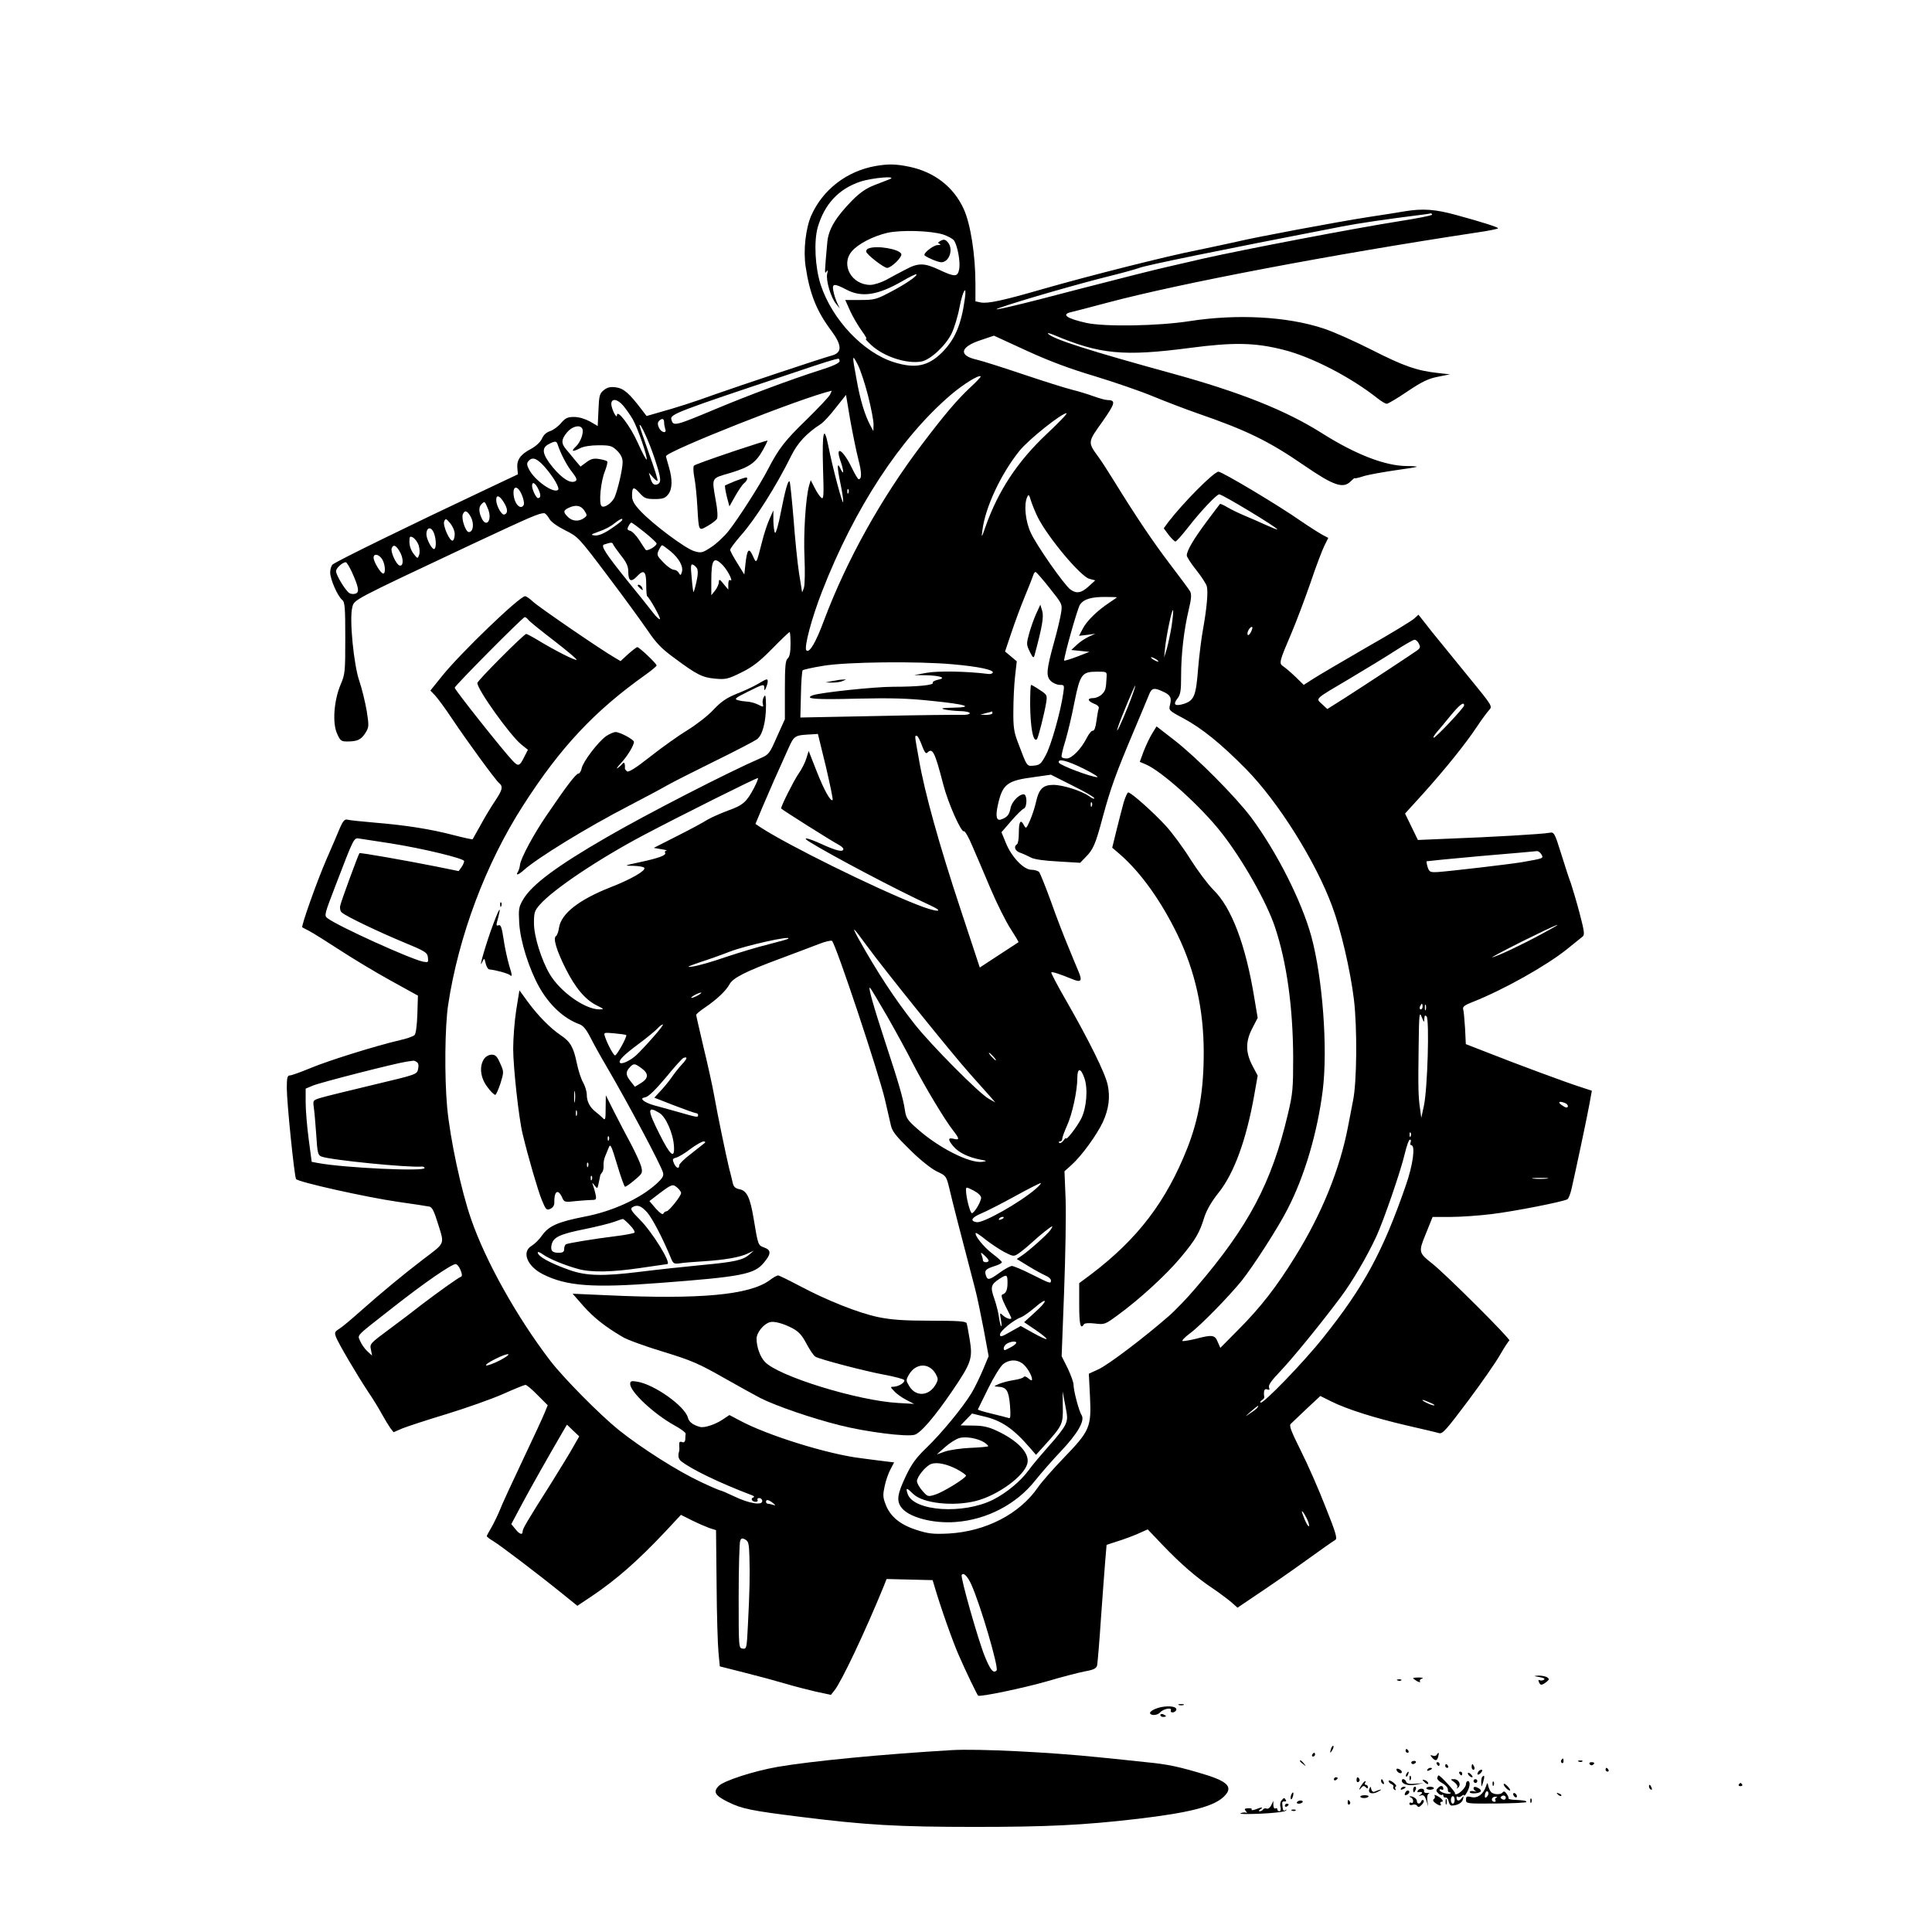 <?xml version="1.0" standalone="no"?>
<!DOCTYPE svg PUBLIC "-//W3C//DTD SVG 20010904//EN"
 "http://www.w3.org/TR/2001/REC-SVG-20010904/DTD/svg10.dtd">
<svg version="1.0" xmlns="http://www.w3.org/2000/svg"
 width="1024pt" height="1024pt" viewBox="0 0 1024 1024"
 preserveAspectRatio="xMidYMid meet">

<g transform="translate(0,1024) scale(0.1,-0.1)"
fill="#000000" stroke="none">
<path d="M4640 9360 c-152 -27 -279 -125 -340 -262 -30 -69 -43 -185 -30 -271
22 -146 58 -236 137 -341 56 -76 57 -115 3 -130 -59 -16 -498 -163 -620 -206
-116 -42 -197 -68 -304 -98 l-59 -17 -26 34 c-66 87 -95 112 -136 118 -31 4
-46 0 -65 -15 -22 -18 -25 -29 -28 -105 l-4 -85 -41 24 c-26 14 -58 24 -84 24
-34 0 -46 -5 -69 -32 -15 -18 -41 -37 -58 -43 -20 -6 -36 -21 -44 -41 -9 -18
-31 -39 -59 -54 -55 -29 -75 -58 -71 -101 l3 -33 -165 -78 c-403 -190 -796
-382 -817 -400 -7 -6 -13 -25 -13 -42 0 -36 39 -125 63 -145 15 -12 17 -39 17
-203 0 -178 -1 -192 -25 -247 -35 -84 -44 -202 -19 -258 17 -39 22 -43 54 -43
54 0 73 9 96 44 20 32 20 37 8 116 -8 46 -25 118 -39 159 -30 85 -54 330 -38
391 11 43 -12 31 638 337 308 144 351 163 379 163 6 0 18 -13 27 -29 10 -18
42 -40 85 -62 68 -34 71 -37 227 -244 87 -115 182 -246 212 -290 42 -62 72
-94 137 -141 122 -91 151 -105 218 -111 55 -5 67 -3 138 32 61 30 96 57 164
126 48 49 90 89 93 89 3 0 5 -29 5 -64 0 -44 -5 -67 -15 -76 -12 -10 -15 -42
-15 -167 l0 -155 -42 -93 c-39 -90 -44 -95 -88 -114 -169 -73 -603 -296 -815
-419 -265 -153 -396 -251 -442 -329 -24 -41 -25 -51 -21 -126 6 -97 51 -239
105 -337 55 -98 132 -169 215 -199 19 -7 36 -28 57 -69 16 -32 53 -99 82 -148
115 -196 294 -532 303 -569 5 -18 -3 -30 -33 -58 -89 -81 -236 -148 -385 -176
-138 -27 -188 -49 -223 -99 -15 -22 -40 -46 -55 -55 -55 -32 -24 -109 60 -151
125 -63 265 -73 617 -46 437 33 504 46 554 108 39 46 39 67 1 80 -32 12 -32
11 -55 150 -19 115 -36 151 -76 159 -21 4 -31 13 -35 32 -3 14 -12 51 -20 81
-17 72 -59 272 -79 385 -9 50 -34 164 -56 254 -21 90 -39 167 -39 172 0 4 21
22 48 40 62 42 110 88 128 121 18 35 86 69 269 137 77 29 169 63 204 77 35 14
67 21 71 17 23 -25 248 -702 281 -843 12 -52 26 -113 31 -135 7 -32 29 -59
102 -130 54 -54 113 -100 142 -114 49 -23 50 -24 67 -95 14 -61 55 -221 135
-526 11 -41 31 -139 46 -217 l26 -141 -30 -72 c-17 -40 -44 -96 -61 -124 -47
-77 -159 -213 -238 -289 -56 -54 -80 -87 -111 -153 -43 -91 -49 -127 -24 -162
37 -53 166 -88 288 -79 166 12 323 94 422 219 32 40 93 110 136 155 90 95 129
163 111 192 -15 23 -43 131 -43 162 0 12 -14 51 -31 87 l-32 64 13 342 c7 189
11 409 8 490 l-6 148 39 35 c53 48 133 159 164 225 32 70 40 132 26 198 -13
62 -99 235 -218 443 -47 81 -83 150 -81 153 5 5 44 -8 115 -37 42 -17 50 -8
31 38 -9 21 -34 81 -55 133 -22 52 -64 160 -92 240 -29 80 -58 151 -63 158 -6
6 -24 12 -41 12 -41 0 -106 68 -136 143 l-23 56 52 60 c28 33 58 62 66 65 19
7 19 76 0 76 -26 0 -64 -40 -70 -74 -7 -35 -18 -48 -49 -59 -26 -10 -32 16
-17 81 24 106 49 125 189 143 l91 13 115 -58 c63 -31 115 -61 115 -67 0 -5
-12 -1 -27 11 -40 28 -139 60 -190 60 -55 0 -77 -22 -92 -91 -6 -28 -21 -73
-32 -98 -20 -45 -21 -45 -33 -23 -17 32 -26 17 -26 -44 0 -29 -4 -56 -10 -59
-19 -12 -10 -36 18 -45 15 -5 40 -17 56 -25 18 -10 70 -17 145 -21 l116 -7 28
29 c41 41 53 67 92 214 42 155 71 234 163 452 38 90 75 178 82 196 14 36 27
39 75 16 39 -18 46 -32 36 -71 -7 -27 -5 -30 71 -70 98 -53 198 -133 333 -270
170 -173 368 -488 456 -727 46 -123 96 -338 115 -493 18 -149 16 -441 -5 -538
-5 -27 -17 -88 -26 -135 -43 -226 -140 -465 -280 -690 -100 -162 -186 -272
-303 -389 l-94 -95 -14 32 c-15 37 -29 39 -116 16 -33 -8 -65 -13 -70 -12 -6
2 12 21 39 41 55 40 208 197 275 280 64 81 192 280 241 376 92 177 160 410
188 634 27 222 -1 595 -61 815 -52 188 -183 447 -319 630 -82 109 -287 316
-408 410 l-93 72 -23 -37 c-13 -21 -33 -63 -45 -94 l-21 -57 31 -13 c84 -35
294 -224 403 -364 112 -143 239 -367 283 -500 62 -186 95 -424 96 -690 0 -164
-2 -191 -28 -300 -86 -364 -208 -595 -488 -921 -43 -51 -108 -119 -145 -151
-127 -111 -318 -256 -370 -280 l-52 -24 6 -119 c8 -163 0 -183 -137 -325 -58
-60 -120 -131 -138 -157 -97 -142 -277 -235 -474 -246 -84 -4 -108 -1 -170 19
-86 27 -140 71 -164 135 -15 38 -15 52 -5 98 6 29 20 69 31 89 l19 36 -42 5
c-23 3 -82 10 -132 17 -177 21 -500 122 -644 200 l-55 29 -36 -24 c-41 -27
-97 -45 -120 -39 -37 10 -59 27 -64 49 -16 61 -177 176 -269 191 -31 5 -37 3
-37 -12 0 -42 125 -159 235 -220 33 -18 60 -38 59 -44 -1 -6 -2 -20 -2 -31 -2
-13 -7 -17 -18 -13 -12 4 -15 0 -14 -18 1 -13 1 -26 0 -29 -8 -23 -5 -41 8
-53 53 -43 201 -115 377 -182 13 -5 15 -9 7 -12 -16 -6 -6 -23 14 -23 8 0 12
5 9 10 -3 6 1 10 9 10 9 0 16 -7 16 -16 0 -25 -73 -12 -151 26 -34 16 -66 30
-70 30 -4 0 -51 20 -104 45 -124 58 -314 179 -436 276 -102 83 -290 273 -362
366 -178 233 -343 528 -420 751 -53 152 -111 424 -127 592 -15 166 -12 428 5
543 55 364 199 749 397 1057 198 309 379 502 651 695 31 22 57 44 57 48 0 10
-91 96 -102 97 -5 0 -26 -17 -49 -37 l-40 -37 -32 19 c-70 40 -404 269 -432
296 -17 16 -36 29 -42 29 -29 0 -342 -301 -440 -423 l-62 -77 26 -27 c14 -16
53 -68 86 -118 87 -130 233 -329 251 -344 24 -20 20 -36 -22 -99 -21 -31 -55
-88 -76 -127 -21 -38 -40 -72 -41 -73 -2 -2 -48 8 -102 22 -123 32 -250 52
-418 66 -71 6 -137 13 -146 16 -12 3 -22 -9 -37 -43 -11 -27 -43 -102 -72
-168 -48 -110 -135 -354 -128 -360 2 -1 19 -10 38 -20 19 -10 91 -55 160 -100
69 -45 190 -118 270 -162 l145 -80 -3 -99 c-2 -59 -8 -104 -15 -110 -7 -7 -41
-19 -77 -27 -125 -29 -376 -107 -472 -147 -53 -22 -103 -40 -112 -40 -13 0
-16 -13 -16 -67 0 -78 40 -467 49 -482 10 -16 374 -97 541 -121 80 -11 154
-23 165 -25 16 -3 26 -25 48 -96 33 -106 37 -95 -78 -182 -101 -77 -226 -180
-335 -277 -47 -42 -97 -84 -112 -93 -24 -15 -26 -20 -17 -44 13 -34 109 -197
169 -288 26 -38 59 -92 74 -120 15 -27 35 -60 44 -73 l18 -23 46 20 c25 10
131 45 234 76 104 32 238 79 299 106 60 27 115 49 120 49 6 0 35 -24 64 -54
l54 -54 -16 -39 c-8 -21 -61 -135 -117 -253 -56 -118 -111 -237 -121 -264 -11
-27 -31 -68 -44 -91 -14 -23 -25 -44 -25 -47 0 -3 15 -15 34 -26 35 -21 227
-166 368 -280 l78 -63 78 52 c130 88 241 185 389 342 l82 88 58 -29 c32 -16
74 -34 93 -41 l35 -11 3 -288 c1 -158 6 -320 10 -360 l7 -74 130 -33 c72 -18
168 -44 215 -58 47 -14 121 -33 164 -43 l80 -17 19 24 c37 46 162 310 261 552
l15 38 122 -3 122 -3 9 -30 c34 -116 97 -294 130 -369 36 -83 96 -207 102
-213 8 -9 249 42 366 76 74 22 163 45 198 52 50 9 63 16 67 33 2 11 12 122 20
246 9 124 19 263 23 309 l7 83 55 18 c30 9 79 27 109 40 l54 24 81 -85 c96
-100 177 -170 264 -228 34 -23 78 -56 97 -72 l34 -30 108 73 c59 39 173 118
252 175 79 57 150 107 158 111 12 7 4 37 -52 176 -36 93 -95 227 -131 298 -53
107 -63 133 -52 142 7 7 45 43 84 80 l72 67 58 -29 c83 -41 224 -86 399 -127
83 -19 160 -37 172 -41 19 -5 38 17 153 170 72 96 149 207 171 246 22 38 44
72 49 75 9 6 -337 351 -408 407 -74 59 -75 61 -34 161 l35 87 97 0 c52 0 150
7 215 15 118 14 383 66 403 79 5 3 15 27 21 53 25 110 81 374 94 445 l14 77
-61 20 c-70 22 -340 122 -499 185 l-108 42 -4 84 c-3 46 -7 92 -10 101 -4 13
8 22 52 39 164 65 388 191 498 279 38 31 75 61 83 67 12 9 9 29 -17 128 -17
64 -38 133 -45 154 -8 20 -31 90 -51 155 -36 115 -38 118 -64 113 -33 -7 -314
-23 -531 -31 l-165 -7 -34 70 -34 70 98 108 c114 127 224 263 284 354 24 36
52 74 63 86 19 21 18 22 -103 170 -67 82 -156 191 -197 242 l-74 94 -22 -20
c-11 -11 -124 -80 -251 -152 -126 -73 -254 -148 -282 -166 l-53 -34 -42 41
c-24 23 -53 48 -65 56 -26 17 -24 23 42 178 26 61 71 181 101 267 29 87 63
175 74 197 l20 40 -32 17 c-18 10 -67 41 -108 69 -124 87 -423 265 -442 265
-25 -1 -185 -162 -266 -267 l-24 -33 26 -35 c15 -19 31 -35 36 -35 5 0 33 32
64 71 68 88 154 179 168 179 17 0 308 -176 308 -186 0 -2 -26 8 -57 22 -32 15
-83 37 -114 50 -31 13 -73 33 -93 45 -20 12 -38 20 -40 18 -2 -2 -34 -44 -71
-94 -70 -94 -105 -154 -105 -179 0 -8 23 -43 50 -77 28 -35 53 -74 56 -86 8
-30 0 -116 -19 -223 -9 -47 -21 -143 -27 -214 -11 -144 -21 -168 -74 -186 -48
-15 -61 -5 -36 27 17 22 20 41 20 122 0 114 15 242 40 348 14 58 16 82 8 98
-6 11 -53 74 -104 141 -90 118 -180 251 -299 444 -32 52 -69 109 -81 125 -60
82 -60 80 18 189 70 100 74 115 26 116 -10 0 -41 9 -70 19 -29 11 -82 27 -118
36 -36 9 -153 46 -260 82 -107 36 -217 71 -244 77 -97 22 -88 67 21 103 l71
24 174 -80 c122 -56 230 -96 361 -135 102 -31 242 -79 309 -107 68 -28 173
-68 233 -89 261 -90 379 -147 569 -278 156 -107 205 -123 245 -83 11 11 21 19
21 17 0 -3 19 1 43 9 23 8 96 21 162 31 66 9 122 18 124 20 2 2 -21 4 -51 4
-115 0 -273 61 -453 175 -190 120 -431 216 -790 315 -441 121 -632 182 -660
211 -5 6 8 3 30 -6 244 -103 369 -115 721 -69 235 31 347 28 497 -10 150 -38
355 -144 498 -257 20 -16 42 -29 49 -29 7 0 56 29 109 65 76 51 110 68 161 78
l65 13 -63 7 c-112 12 -183 37 -352 123 -91 46 -205 97 -255 113 -193 64 -459
78 -710 39 -166 -26 -451 -31 -549 -9 -103 23 -133 45 -78 57 15 3 101 26 192
50 387 103 1187 255 1953 371 64 9 117 20 117 23 0 6 -81 32 -220 70 -112 31
-179 36 -275 20 -33 -6 -118 -19 -190 -30 -174 -27 -600 -107 -700 -131 -44
-10 -138 -30 -210 -45 -155 -30 -570 -135 -815 -205 -217 -63 -295 -79 -332
-72 l-28 6 0 93 c0 152 -26 318 -62 396 -53 117 -155 196 -287 224 -72 15
-112 16 -181 4z m75 -70 c-11 -4 -47 -18 -80 -31 -44 -17 -76 -39 -118 -81
-88 -90 -125 -152 -132 -220 -15 -165 -15 -173 -5 -158 8 11 9 8 4 -12 -7 -33
19 -125 47 -158 l20 -25 -14 30 c-8 17 -17 45 -20 63 -8 40 4 41 69 7 81 -43
166 -30 295 44 39 23 74 40 76 37 8 -7 -59 -53 -140 -95 -72 -38 -84 -41 -157
-41 l-80 0 25 -56 c14 -31 42 -79 62 -107 21 -28 31 -48 23 -43 -8 4 4 -11 28
-33 67 -62 188 -101 266 -87 48 9 129 85 160 149 14 29 33 91 42 140 17 88 39
123 28 45 -19 -140 -53 -218 -122 -287 -73 -72 -141 -86 -253 -51 -162 50
-328 225 -389 410 -30 93 -37 229 -16 305 36 123 110 203 225 242 63 21 203
33 156 13z m2875 -188 c0 -4 -80 -20 -177 -35 -234 -37 -820 -149 -1033 -197
-52 -12 -140 -32 -195 -45 -55 -12 -264 -65 -465 -117 -325 -86 -497 -126
-420 -99 104 37 420 128 590 170 69 17 135 36 148 41 30 13 421 93 1077 220
82 16 237 39 430 63 17 2 33 5 38 6 4 0 7 -2 7 -7z m-2591 -105 c24 -8 50 -22
57 -31 19 -27 35 -114 28 -152 -8 -43 -23 -43 -106 -4 -79 37 -111 38 -179 1
-30 -15 -76 -40 -103 -55 -27 -14 -65 -26 -83 -26 -99 0 -158 106 -99 177 33
40 113 81 189 99 72 16 228 12 296 -9z m-398 -855 c16 -63 29 -131 29 -151
l-1 -36 -16 30 c-29 54 -54 135 -73 244 -25 134 -24 136 7 77 14 -28 38 -101
54 -164z m-151 184 c0 -10 -36 -27 -107 -49 -151 -48 -383 -135 -543 -202
-227 -95 -232 -96 -242 -57 -7 26 37 43 632 241 186 63 230 76 253 80 4 0 7
-5 7 -13z m690 -142 c-67 -63 -133 -140 -257 -304 -214 -283 -395 -609 -514
-924 -45 -122 -79 -179 -95 -163 -14 14 29 174 83 312 172 442 415 813 681
1041 68 58 150 109 160 99 2 -2 -24 -30 -58 -61z m-741 -36 c-7 -13 -63 -72
-125 -133 -113 -109 -147 -153 -204 -263 -42 -82 -158 -263 -209 -327 -24 -30
-66 -69 -93 -86 -46 -30 -52 -31 -89 -20 -47 14 -218 142 -283 211 -36 38 -46
57 -46 83 0 47 8 50 40 14 25 -28 35 -32 80 -32 42 0 55 4 71 24 23 28 24 80
4 147 -8 27 -15 52 -15 56 0 25 718 310 878 347 1 1 -3 -9 -9 -21z m150 -341
c19 -72 19 -107 2 -107 -4 0 -20 27 -36 60 -46 96 -90 124 -61 39 19 -54 20
-85 1 -44 -19 42 -19 10 0 -80 8 -38 15 -81 14 -95 -1 -25 -56 180 -79 298
-23 114 -33 73 -28 -113 5 -153 4 -174 -9 -163 -8 6 -24 30 -35 52 l-21 41 -9
-30 c-18 -66 -30 -256 -24 -380 3 -72 2 -143 -3 -160 -5 -16 -10 -27 -10 -22
-1 4 -8 49 -16 100 -8 50 -21 179 -29 286 -9 107 -18 196 -21 199 -8 9 -23
-44 -46 -161 -12 -64 -26 -114 -31 -111 -4 3 -8 31 -9 62 l0 57 -20 -45 c-12
-25 -30 -81 -41 -125 -30 -117 -28 -115 -48 -71 -21 46 -30 36 -39 -43 l-6
-56 -37 60 c-21 33 -38 65 -38 71 0 6 25 39 55 74 78 87 190 265 269 425 33
67 81 119 157 168 14 9 50 48 79 86 l54 68 22 -131 c13 -72 32 -166 43 -209z
m-1245 282 c14 -17 37 -49 50 -72 26 -45 81 -205 73 -213 -2 -2 -24 38 -47 90
-40 89 -110 180 -110 145 -1 -23 -29 34 -30 59 0 33 33 28 64 -9z m2243 -150
c-154 -145 -256 -300 -323 -489 -22 -63 -23 -63 -17 -20 15 121 98 298 196
420 49 61 224 200 250 200 7 0 -41 -50 -106 -111z m-2027 62 c0 -11 3 -26 6
-35 10 -26 -22 -19 -34 8 -7 17 -7 27 1 35 16 16 27 13 27 -8z m-50 -192 c34
-103 37 -127 14 -136 -19 -7 -29 4 -38 37 l-7 25 21 -24 c11 -13 23 -22 25
-19 3 3 -17 67 -45 144 -27 76 -50 143 -50 149 1 22 52 -90 80 -176z m-385
161 c12 -19 -7 -73 -33 -97 -28 -26 -18 -30 24 -8 18 9 56 15 97 15 62 0 71
-3 98 -29 20 -20 29 -39 29 -61 0 -34 -23 -136 -41 -182 -13 -33 -57 -64 -71
-50 -15 15 -4 130 18 184 10 26 16 50 12 53 -3 3 -22 9 -42 12 -29 5 -44 1
-68 -17 l-31 -23 -29 34 c-15 19 -37 45 -48 58 -27 32 -25 53 6 90 26 31 66
41 79 21z m-129 -87 c16 -48 49 -112 77 -146 23 -30 27 -41 17 -47 -25 -15
-69 12 -120 73 -57 70 -62 103 -20 124 33 17 40 16 46 -4z m-67 -120 c47 -55
78 -109 69 -119 -22 -22 -124 49 -154 108 -12 23 -13 33 -3 44 20 25 46 15 88
-33z m-36 -115 c15 -31 14 -48 -2 -48 -9 0 -31 45 -31 65 0 25 17 16 33 -17z
m-82 -45 c8 -25 8 -38 1 -45 -16 -16 -40 8 -48 47 -12 68 24 67 47 -2z m1726
25 c-3 -8 -6 -5 -6 6 -1 11 2 17 5 13 3 -3 4 -12 1 -19z m1003 -129 c55 -109
228 -315 274 -327 l31 -8 -35 -32 c-38 -35 -64 -40 -96 -17 -31 21 -181 235
-211 302 -28 60 -37 148 -19 188 8 17 10 15 21 -21 7 -22 23 -60 35 -85z
m-2830 79 c22 -35 23 -59 3 -65 -14 -5 -43 47 -43 77 0 30 18 24 40 -12z m-84
-34 c25 -59 -8 -106 -34 -49 -15 33 -15 58 0 73 17 17 17 16 34 -24z m511 -10
c16 -25 16 -27 -2 -40 -27 -20 -62 -17 -85 6 -26 26 -25 34 3 48 38 18 65 14
84 -14z m-601 -35 c18 -35 12 -79 -11 -79 -17 0 -41 71 -32 94 10 25 25 19 43
-15z m-86 -89 c0 -16 -4 -32 -10 -35 -15 -9 -54 79 -46 101 7 17 10 17 32 -9
13 -16 24 -41 24 -57z m886 71 c-3 -5 -31 -26 -61 -46 -38 -25 -64 -35 -83
-33 -24 3 -21 5 23 21 28 9 64 28 80 42 30 24 51 33 41 16z m120 -62 c35 -28
64 -55 64 -60 0 -14 -51 -43 -58 -33 -4 5 -20 29 -35 53 -16 24 -37 46 -48 48
-15 4 -16 9 -8 24 5 10 12 19 15 19 4 0 35 -23 70 -51z m-1116 -5 c13 -33 13
-84 0 -84 -12 0 -40 53 -40 78 0 39 26 43 40 6z m-81 -64 c5 -17 7 -40 2 -52
-7 -20 -8 -20 -29 7 -13 16 -22 42 -22 62 0 30 2 33 19 24 10 -6 24 -24 30
-41z m1072 -54 c30 -37 39 -58 39 -87 0 -49 15 -57 46 -24 36 39 49 28 49 -41
0 -32 2 -61 5 -64 15 -12 71 -113 68 -121 -2 -5 -19 10 -38 35 -19 25 -79 100
-134 167 -116 144 -144 187 -124 193 37 12 43 12 47 2 2 -6 21 -33 42 -60z
m-1168 12 c17 -35 14 -72 -6 -65 -18 6 -48 73 -41 91 9 24 26 15 47 -26z
m1430 11 c46 -38 70 -82 61 -111 -6 -19 -7 -19 -16 -5 -5 10 -17 17 -26 17
-10 0 -35 17 -55 38 -35 36 -37 41 -26 65 7 15 15 27 18 27 4 0 23 -14 44 -31z
m-1529 -41 c17 -24 22 -78 7 -78 -13 0 -51 63 -51 84 0 23 26 20 44 -6z m1808
-35 c27 -29 57 -90 38 -78 -6 4 -10 -6 -10 -22 l0 -28 -25 30 c-21 26 -24 27
-25 10 0 -11 -9 -31 -20 -45 l-20 -25 0 77 c0 115 13 132 62 81z m-1967 -35
c36 -80 41 -107 20 -114 -10 -4 -25 -3 -34 3 -20 13 -69 93 -70 115 -1 16 34
48 52 48 4 0 19 -24 32 -52z m1829 20 c6 -11 6 -34 -3 -73 -7 -31 -14 -55 -16
-53 -1 2 -6 36 -9 77 -6 56 -5 72 5 69 7 -2 17 -11 23 -20z m1870 -106 c66
-83 67 -84 60 -130 -4 -26 -20 -94 -36 -151 -42 -152 -45 -184 -19 -210 11
-11 33 -21 47 -21 26 0 26 -1 19 -47 -14 -97 -64 -274 -92 -325 -25 -47 -32
-53 -63 -56 -39 -3 -35 -9 -86 126 -20 52 -24 81 -23 165 0 56 4 138 9 182 l9
80 -31 26 -31 26 33 98 c18 54 50 141 72 194 22 53 42 104 45 114 3 10 9 17
13 15 4 -2 38 -40 74 -86z m356 -48 c0 -1 -18 -13 -40 -28 -65 -43 -120 -97
-141 -138 l-20 -38 43 5 43 6 -35 -16 c-19 -9 -48 -28 -63 -43 l-29 -27 48 -5
48 -5 -67 -26 c-37 -14 -67 -23 -67 -20 1 29 71 277 84 296 20 30 62 42 139
41 31 0 57 -1 57 -2z m290 -151 c-7 -43 -19 -98 -26 -123 l-14 -45 5 50 c6 62
36 207 42 201 3 -2 -1 -40 -7 -83z m-3409 31 c7 -9 69 -59 137 -111 68 -53
121 -97 118 -100 -6 -6 -116 50 -200 101 -33 20 -63 36 -67 36 -12 0 -259
-248 -259 -260 0 -35 174 -278 233 -326 l35 -28 -19 -37 c-25 -51 -32 -53 -62
-21 -49 51 -307 376 -307 387 0 10 360 373 371 374 4 1 13 -6 20 -15z m3828
-66 c-8 -14 -14 -18 -17 -10 -4 13 17 46 25 38 3 -2 -1 -15 -8 -28z m891 -59
c9 -17 8 -23 -7 -35 -23 -17 -260 -173 -383 -252 l-95 -60 -28 26 c-34 32 -45
22 153 139 80 48 186 112 235 144 50 32 95 58 102 58 7 1 17 -8 23 -20z
m-1380 -95 c0 -2 -9 0 -20 6 -11 6 -20 13 -20 16 0 2 9 0 20 -6 11 -6 20 -13
20 -16z m-1089 -15 c135 -12 216 -29 211 -44 -2 -5 -13 -9 -25 -7 -109 14
-266 17 -325 6 l-67 -12 65 -1 c76 -2 109 -15 60 -24 -17 -4 -29 -11 -26 -16
8 -12 -80 -21 -209 -21 -103 0 -389 -31 -427 -45 -49 -19 14 -24 230 -18 186
4 272 2 402 -12 181 -18 229 -34 109 -36 -55 -1 -66 -3 -44 -9 17 -4 54 -8 83
-9 28 0 52 -6 52 -11 0 -6 -18 -10 -42 -9 -24 1 -226 -1 -449 -6 l-407 -8 3
122 c1 67 6 125 9 128 4 4 53 15 109 24 123 21 503 25 688 8z m814 -69 c-3
-63 -6 -71 -25 -90 -11 -11 -31 -20 -45 -20 -34 0 -32 -15 4 -30 19 -7 28 -17
24 -26 -3 -8 -8 -38 -12 -67 -4 -32 -11 -51 -19 -50 -6 2 -21 -16 -33 -40 -29
-57 -78 -107 -105 -107 -13 0 -25 3 -27 8 -3 4 6 43 20 87 13 44 35 136 48
205 30 147 39 160 120 160 52 0 52 0 50 -30z m116 -149 c-38 -96 -72 -166 -56
-116 14 45 89 224 92 221 2 -2 -14 -49 -36 -105z m1779 0 c0 -12 -150 -171
-161 -171 -5 0 2 12 15 28 13 15 47 55 75 90 48 58 71 75 71 53z m-2500 -41
c0 -5 -15 -9 -32 -9 l-33 1 30 8 c17 4 31 8 33 9 1 0 2 -3 2 -9z m-883 -282
c22 -95 39 -175 36 -178 -10 -11 -45 51 -85 153 l-42 107 -12 -39 c-6 -21 -25
-59 -43 -84 -25 -37 -91 -168 -91 -182 0 -4 276 -178 308 -194 12 -7 22 -16
22 -21 0 -18 -37 -10 -115 26 -74 34 -111 41 -63 11 120 -74 467 -257 633
-333 93 -42 40 -41 -67 2 -230 91 -681 314 -824 407 l-30 20 38 91 c38 89 76
176 136 308 32 71 33 71 127 76 l30 2 42 -172z m509 112 c12 -33 21 -47 28
-40 29 29 40 7 86 -170 25 -97 95 -254 109 -246 5 3 25 -31 44 -77 20 -45 63
-147 97 -227 34 -80 82 -176 107 -214 24 -37 43 -69 41 -70 -2 -1 -48 -31
-104 -68 l-101 -66 -101 306 c-114 344 -191 620 -221 794 -24 135 -24 128 -12
128 5 0 17 -23 27 -50z m859 -125 c50 -25 81 -45 70 -44 -34 1 -198 63 -203
77 -7 24 44 11 133 -33z m-1749 -102 c-39 -74 -58 -91 -137 -119 -40 -15 -90
-37 -110 -49 -20 -13 -92 -52 -160 -86 l-124 -63 40 -7 c22 -3 34 -7 27 -8 -7
0 -10 -6 -7 -11 8 -13 -32 -28 -135 -50 -84 -18 -84 -19 -33 -19 28 -1 55 -5
58 -11 9 -14 -69 -60 -180 -103 -167 -66 -260 -139 -272 -213 -3 -21 -10 -42
-16 -45 -17 -11 2 -75 50 -171 52 -104 105 -167 166 -197 39 -19 40 -21 14
-21 -77 0 -209 94 -264 188 -44 75 -83 200 -83 269 0 56 3 66 31 98 71 81 311
242 549 368 191 101 603 307 607 303 3 -2 -7 -26 -21 -53z m1791 -95 c-3 -8
-6 -5 -6 6 -1 11 2 17 5 13 3 -3 4 -12 1 -19z m-3717 -198 c171 -27 390 -80
390 -94 0 -6 -6 -21 -14 -32 l-15 -21 -118 24 c-166 33 -405 75 -408 71 -7
-10 -98 -257 -102 -279 -3 -14 1 -30 9 -36 27 -22 186 -98 317 -153 126 -52
136 -58 139 -85 3 -26 2 -27 -26 -22 -67 14 -449 187 -506 230 -19 14 -17 19
44 178 99 258 95 249 127 244 15 -2 89 -14 163 -25z m6100 -59 c11 -21 14 -20
-105 -41 -67 -11 -375 -47 -444 -52 -41 -2 -45 0 -54 25 -5 16 -7 30 -6 32 2
1 132 14 289 28 157 13 290 25 297 26 7 0 17 -8 23 -18z m0 -422 c-109 -59
-224 -113 -260 -123 -14 -4 56 33 155 83 198 98 254 120 105 40z m-3574 -64
c88 -121 456 -578 548 -680 44 -49 92 -103 106 -119 l25 -29 -34 19 c-50 27
-304 283 -392 394 -105 133 -198 274 -299 455 -40 73 -30 64 46 -40z m-418 40
c-2 -3 -49 -16 -104 -30 -54 -13 -157 -44 -229 -68 -71 -25 -150 -47 -175 -50
-36 -5 -29 -1 40 23 47 15 117 40 155 55 84 33 331 88 313 70z m525 -413 c46
-81 108 -194 137 -252 61 -118 167 -295 211 -351 35 -45 36 -53 4 -45 -32 8
-32 -5 -1 -41 27 -32 79 -57 141 -69 37 -7 38 -8 11 -12 -67 -9 -232 75 -343
174 -54 47 -61 59 -67 101 -9 60 -32 141 -103 356 -66 202 -93 298 -82 292 4
-3 45 -72 92 -153z m-1003 113 c-14 -8 -29 -14 -35 -14 -5 0 1 6 15 14 14 8
30 14 35 14 6 0 -1 -6 -15 -14z m3840 -60 c0 -8 -4 -15 -10 -15 -5 0 -7 7 -4
15 4 8 8 15 10 15 2 0 4 -7 4 -15z m17 -17 c-3 -7 -5 -2 -5 12 0 14 2 19 5 13
2 -7 2 -19 0 -25z m-8 -48 c1 18 4 21 12 13 16 -16 5 -386 -14 -473 l-14 -65
-6 45 c-10 66 -11 114 -8 330 2 176 4 192 16 160 12 -30 14 -32 14 -10z
m-4087 -97 c-33 -38 -73 -80 -89 -95 -30 -28 -77 -51 -87 -41 -10 11 19 41 99
100 44 33 89 70 99 81 11 12 23 22 29 22 5 0 -18 -30 -51 -67z m-143 11 c7 -6
-52 -113 -60 -108 -11 6 -43 68 -53 101 -7 21 -5 21 51 16 32 -3 60 -7 62 -9z
m1946 -114 c10 -11 16 -20 13 -20 -3 0 -13 9 -23 20 -10 11 -16 20 -13 20 3 0
13 -9 23 -20z m-1652 -43 c-16 -17 -40 -48 -53 -67 -13 -19 -39 -51 -58 -71
l-34 -37 105 -41 c58 -22 110 -41 116 -41 6 0 11 -4 11 -10 0 -14 -3 -13 -105
16 -49 14 -108 30 -130 36 -22 6 -46 17 -54 24 -12 11 -10 14 12 19 16 4 55
43 107 105 44 54 86 101 93 103 23 8 20 -4 -10 -36z m-1404 14 c9 -6 11 -18 7
-37 -6 -29 -8 -29 -234 -83 -125 -30 -249 -60 -276 -68 -48 -14 -48 -15 -43
-51 3 -20 9 -86 13 -145 6 -98 9 -110 28 -117 44 -18 461 -60 534 -53 6 0 12
-3 12 -8 0 -19 -428 1 -566 27 l-32 6 -16 121 c-9 67 -16 155 -16 194 l0 73
38 16 c37 16 440 119 497 127 17 2 32 5 35 5 3 1 11 -2 19 -7z m1191 -33 c39
-28 38 -53 -2 -78 l-33 -20 -22 28 c-27 33 -28 50 -6 74 21 23 27 23 63 -4z
m2348 -54 c19 -55 11 -158 -18 -214 -22 -43 -80 -118 -80 -103 0 4 -6 -2 -14
-13 -8 -10 -18 -16 -22 -11 -4 4 -2 7 4 7 7 0 12 6 12 14 0 7 11 38 25 69 28
61 55 185 55 254 0 55 19 54 38 -3z m2546 -130 c17 -6 22 -24 8 -24 -5 0 -17
7 -28 15 -19 15 -8 20 20 9z m-4799 -53 c34 -20 73 -109 77 -175 5 -72 -19
-52 -77 64 -65 129 -65 151 0 111z m3982 -123 c-3 -8 -6 -5 -6 6 -1 11 2 17 5
13 3 -3 4 -12 1 -19z m-1 -33 c-3 -8 -1 -15 4 -15 23 0 9 -105 -29 -213 -121
-350 -222 -537 -438 -807 -102 -129 -321 -355 -332 -344 -3 3 0 9 8 13 7 5 12
11 12 15 -5 33 0 48 15 42 12 -5 15 -2 10 10 -5 12 13 37 57 83 63 66 211 246
323 396 60 80 138 212 189 322 39 85 129 346 150 436 10 42 22 77 28 77 5 0 7
-7 3 -15z m-3741 -3 c-6 -5 -38 -30 -72 -57 -35 -26 -63 -54 -63 -61 0 -22
-16 -16 -28 10 -9 21 -8 25 11 30 12 3 47 23 76 46 30 22 61 40 70 40 9 0 11
-3 6 -8z m4462 -189 c-20 -2 -52 -2 -70 0 -17 2 0 4 38 4 39 0 53 -2 32 -4z
m-2707 -54 c-86 -74 -278 -182 -313 -177 -38 6 -28 25 25 47 29 12 109 53 178
91 69 38 130 69 135 69 6 0 -6 -13 -25 -30z m-1898 4 c10 -9 18 -21 18 -26 0
-16 -64 -96 -77 -97 -6 0 -14 -6 -17 -12 -3 -8 -17 1 -40 26 l-34 40 56 43
c65 48 68 49 94 26z m1608 -51 c0 -21 -36 -82 -49 -82 -9 0 -31 84 -31 121 0
19 0 19 40 -1 23 -12 40 -28 40 -38z m-1769 -79 c27 -32 82 -136 127 -246 10
-24 16 -27 44 -23 18 3 76 8 128 11 110 7 193 21 235 42 l30 14 -23 -20 c-34
-30 -79 -40 -252 -56 -85 -8 -234 -24 -330 -36 -193 -24 -281 -22 -370 9 -105
37 -170 73 -170 94 0 5 13 0 28 -11 34 -24 117 -58 187 -77 70 -19 178 -17
333 6 74 11 136 20 138 20 26 0 -77 168 -145 236 -44 44 -52 57 -40 65 26 16
47 9 80 -28z m1889 -27 c0 -2 -7 -7 -16 -10 -8 -3 -12 -2 -9 4 6 10 25 14 25
6z m-1981 -40 c19 -19 28 -36 23 -40 -6 -3 -44 -11 -84 -16 -136 -17 -268 -39
-278 -45 -6 -3 -10 -15 -10 -26 0 -14 -7 -19 -29 -19 -35 0 -45 12 -37 45 10
38 44 54 173 80 65 13 136 31 158 39 22 8 42 15 46 15 3 1 20 -14 38 -33z
m2228 -26 c-16 -23 -117 -113 -154 -137 l-24 -16 62 -38 c34 -21 75 -43 91
-50 15 -6 28 -18 28 -25 0 -19 -1 -19 -101 31 -49 25 -97 45 -106 45 -8 0 -38
-16 -64 -35 -57 -41 -65 -42 -74 -14 -8 26 -1 33 48 49 20 6 37 15 37 20 0 4
-23 25 -51 46 -46 35 -97 99 -87 109 2 2 26 -14 53 -36 28 -22 72 -51 98 -65
47 -24 50 -25 75 -8 15 10 47 36 72 59 47 43 100 85 107 85 2 0 -2 -9 -10 -20z
m-327 -162 c0 -4 -7 -8 -15 -8 -8 0 -15 4 -15 9 0 5 -3 18 -7 28 -6 17 -5 17
15 -1 12 -11 22 -23 22 -28z m-2799 -50 c9 -21 9 -33 2 -35 -14 -5 -119 -80
-206 -146 -39 -31 -118 -91 -175 -133 -100 -74 -103 -77 -96 -107 l6 -32 -25
23 c-14 13 -31 37 -38 54 -14 35 -32 17 176 180 164 129 308 228 330 228 7 0
19 -14 26 -32z m2899 -65 c0 -41 -8 -58 -27 -64 -9 -3 -3 -22 17 -63 17 -32
30 -60 30 -62 0 -10 -26 -2 -43 13 -18 17 -19 17 -12 -22 4 -22 5 -37 1 -34
-3 3 -8 24 -11 45 -2 21 -13 65 -24 98 -23 64 -20 77 25 107 40 26 44 24 44
-18z m146 -158 l-58 -53 62 -42 c34 -23 59 -44 57 -47 -3 -3 -35 12 -71 32
l-66 37 -55 -31 c-47 -27 -55 -29 -55 -14 1 19 72 77 113 92 13 5 45 28 72 51
69 60 71 37 1 -25z m-101 -165 c-3 -6 -19 -17 -36 -25 -25 -14 -29 -14 -29 -1
0 8 8 20 18 25 22 13 55 14 47 1z m-2739 -92 c-32 -16 -63 -27 -69 -25 -7 2
15 18 48 34 33 17 64 28 69 25 5 -3 -17 -18 -48 -34z m2772 -14 c23 -16 52
-64 52 -85 0 -8 -7 -6 -19 5 -11 10 -22 13 -25 8 -3 -6 -27 -13 -54 -17 -26
-4 -60 -13 -77 -20 -29 -13 -30 -13 -5 -15 45 -2 56 -20 63 -98 4 -55 3 -72
-6 -68 -7 2 -47 13 -90 23 -42 10 -76 20 -74 23 1 3 26 53 55 112 29 59 64
116 79 128 31 24 70 26 101 4z m227 -328 c-9 -19 -47 -68 -85 -109 -37 -42
-87 -100 -109 -131 -43 -58 -117 -119 -188 -155 -158 -79 -420 -61 -452 30
-12 36 -7 36 29 1 50 -50 213 -68 334 -37 116 30 255 132 271 198 14 54 -50
122 -165 175 -41 19 -72 26 -122 26 l-67 1 30 31 31 32 61 -15 c94 -21 158
-65 245 -166 l33 -38 47 52 c93 103 97 112 95 203 l-1 81 14 -73 c13 -65 13
-76 -1 -106z m1936 119 c19 -8 27 -14 19 -14 -14 0 -72 28 -59 29 4 0 22 -7
40 -15z m-916 -25 c-3 -5 -20 -19 -38 -30 -32 -22 -32 -22 3 9 37 32 45 37 35
21z m-3627 -209 c-17 -31 -70 -117 -116 -191 -133 -210 -152 -243 -152 -257 0
-21 -17 -15 -39 13 l-21 26 57 107 c47 88 146 263 222 393 l16 27 32 -31 33
-31 -32 -56z m2180 23 c13 -9 22 -18 19 -20 -2 -2 -44 -6 -93 -8 -49 -2 -109
-11 -134 -19 l-45 -16 45 40 c25 22 59 43 75 47 35 10 100 -2 133 -24z m-145
-142 c26 -14 47 -29 47 -33 0 -13 -121 -88 -164 -101 -37 -12 -40 -11 -67 20
-16 18 -29 41 -29 51 0 24 46 80 74 91 30 12 84 1 139 -28z m-977 -178 c17
-14 17 -15 1 -10 -10 3 -23 6 -28 6 -5 0 -9 5 -9 10 0 14 13 12 36 -6z m2838
-101 c12 -36 -2 -27 -19 13 -8 20 -15 39 -15 42 0 12 27 -33 34 -55z m-2962
-186 c3 -97 1 -187 -8 -360 -6 -124 -7 -128 -28 -125 -21 3 -21 4 -21 278 0
151 4 283 8 293 5 14 11 16 27 7 17 -9 20 -22 22 -93z m1176 -145 c48 -106
147 -443 134 -456 -17 -17 -33 2 -63 76 -35 87 -129 418 -122 430 9 16 31 -6
51 -50z"/>
<path d="M4981 8961 c-11 -7 -11 -9 0 -14 8 -3 2 -6 -12 -6 -23 -1 -79 -45
-68 -55 14 -12 71 -36 88 -36 41 0 65 66 37 103 -15 19 -24 21 -45 8z"/>
<path d="M4603 8923 c-7 -2 -13 -10 -12 -16 0 -15 94 -87 111 -87 23 1 81 58
75 74 -10 26 -131 47 -174 29z"/>
<path d="M3876 7844 c-104 -35 -193 -67 -198 -72 -4 -4 -4 -32 2 -62 6 -29 13
-99 16 -154 8 -135 6 -131 54 -104 23 13 45 30 50 38 5 9 3 49 -6 95 -22 128
-27 118 79 149 101 31 133 53 173 125 13 24 23 45 22 46 -2 1 -88 -26 -192
-61z"/>
<path d="M3896 7690 c-26 -11 -50 -21 -53 -23 -2 -3 2 -29 9 -58 l14 -53 31
55 c17 30 38 61 47 68 17 14 22 32 9 30 -5 0 -30 -9 -57 -19z"/>
<path d="M3380 7136 c0 -2 7 -9 15 -16 13 -11 14 -10 9 4 -5 14 -24 23 -24 12z"/>
<path d="M5491 6985 c-12 -27 -29 -75 -37 -105 -14 -52 -14 -57 4 -94 16 -32
20 -36 25 -20 41 152 50 205 41 236 l-10 33 -23 -50z"/>
<path d="M5460 6508 c1 -124 16 -205 36 -186 7 8 40 138 49 194 6 39 5 42 -34
67 -22 15 -43 27 -46 27 -3 0 -5 -46 -5 -102z"/>
<path d="M4410 6630 l-35 -7 35 -1 c19 0 44 3 55 8 l20 9 -20 -1 c-11 0 -36
-4 -55 -8z"/>
<path d="M4015 6614 c-22 -13 -71 -36 -110 -51 -54 -22 -82 -41 -123 -84 -28
-31 -90 -79 -137 -108 -46 -28 -135 -91 -197 -140 -80 -63 -117 -86 -125 -79
-7 6 -12 13 -11 16 2 20 -3 36 -10 27 -4 -5 -16 -17 -27 -25 -11 -8 -4 4 16
25 35 38 69 94 69 113 0 12 -74 52 -97 52 -10 0 -33 -10 -51 -22 -42 -30 -122
-135 -129 -170 -3 -15 -11 -28 -17 -28 -13 0 -62 -64 -168 -220 -70 -102 -138
-229 -142 -264 -1 -12 -6 -28 -10 -35 -15 -23 0 -20 30 7 71 64 336 227 559
342 82 43 173 91 200 107 28 16 140 73 250 127 110 54 212 107 226 117 30 21
49 91 49 182 -1 49 -3 58 -11 44 -6 -10 -9 -27 -6 -38 5 -17 3 -18 -24 -4 -15
8 -41 15 -56 16 -15 1 -39 4 -52 8 -21 6 -15 11 51 44 87 43 88 43 89 20 0
-15 2 -15 9 2 11 26 12 45 3 44 -5 0 -26 -12 -48 -25z"/>
<path d="M5956 5988 c-8 -29 -25 -95 -38 -147 l-23 -94 42 -36 c111 -97 218
-248 304 -425 94 -194 139 -399 139 -625 0 -202 -26 -349 -86 -504 -112 -284
-263 -483 -511 -671 l-63 -47 0 -115 c0 -104 7 -133 25 -103 4 6 26 8 59 4 49
-6 53 -5 117 42 116 84 259 215 336 307 81 97 101 132 127 217 12 36 38 82 76
129 81 102 146 279 188 517 l18 102 -28 53 c-37 71 -37 128 0 199 l28 54 -18
107 c-46 282 -121 479 -218 573 -28 28 -82 100 -120 160 -38 61 -97 141 -131
178 -65 71 -184 177 -199 177 -5 0 -15 -24 -24 -52z"/>
<path d="M2651 5444 c0 -11 3 -14 6 -6 3 7 2 16 -1 19 -3 4 -6 -2 -5 -13z"/>
<path d="M2600 5303 c-37 -107 -66 -213 -42 -158 8 18 10 17 16 -11 4 -17 12
-31 19 -32 38 -4 99 -21 111 -31 11 -10 11 1 -5 51 -10 34 -24 98 -30 141 -9
61 -15 77 -26 73 -10 -4 -13 -1 -10 12 30 110 15 89 -33 -45z"/>
<path d="M2736 4886 c-9 -58 -16 -150 -16 -206 0 -95 30 -370 50 -450 30 -125
82 -303 102 -351 21 -51 25 -55 45 -46 13 6 21 18 21 31 -2 62 19 78 41 30 11
-26 14 -27 73 -20 33 3 72 6 86 6 21 0 24 3 19 28 -3 15 -9 36 -13 47 -7 19
-6 19 8 1 14 -18 15 -17 21 13 4 17 7 34 8 39 0 4 5 12 11 19 5 7 8 22 7 35
-1 13 2 34 8 48 6 14 15 36 20 49 8 21 14 8 44 -92 19 -64 38 -117 42 -117 5
0 28 16 51 36 42 35 43 38 34 73 -6 20 -30 72 -53 116 -24 44 -64 121 -89 170
l-45 90 -1 -68 c0 -61 -2 -67 -15 -53 -8 8 -25 23 -38 33 -31 24 -47 55 -47
92 0 16 -9 45 -19 63 -11 18 -26 65 -34 104 -17 83 -34 113 -85 147 -54 36
-120 103 -173 175 l-46 63 -17 -105z m311 -483 c-2 -16 -4 -5 -4 22 0 28 2 40
4 28 2 -13 2 -35 0 -50z m10 -75 c-3 -7 -5 -2 -5 12 0 14 2 19 5 13 2 -7 2
-19 0 -25z m170 -130 c-3 -8 -6 -5 -6 6 -1 11 2 17 5 13 3 -3 4 -12 1 -19z
m-110 -140 c-3 -8 -6 -5 -6 6 -1 11 2 17 5 13 3 -3 4 -12 1 -19z m20 -70 c-3
-8 -6 -5 -6 6 -1 11 2 17 5 13 3 -3 4 -12 1 -19z"/>
<path d="M2566 4628 c-27 -39 -20 -101 17 -149 17 -24 36 -42 42 -42 5 1 17
29 28 62 18 59 18 61 -2 105 -16 37 -25 46 -45 46 -14 0 -31 -9 -40 -22z"/>
<path d="M4080 3455 c-107 -79 -370 -103 -865 -80 l-180 8 56 -64 c54 -61 115
-110 207 -164 23 -15 120 -50 215 -79 151 -46 190 -63 322 -138 83 -47 170
-95 195 -108 83 -42 278 -109 424 -145 140 -35 348 -61 392 -50 32 7 108 96
200 231 102 150 110 173 94 272 -7 42 -14 82 -17 89 -4 10 -47 13 -192 13
-142 0 -207 5 -276 19 -105 22 -272 88 -418 166 -57 30 -108 55 -113 55 -6 0
-26 -11 -44 -25z m122 -256 c33 -18 50 -38 73 -82 17 -32 38 -63 47 -68 28
-15 257 -75 363 -95 55 -10 103 -23 107 -28 8 -12 -28 -35 -56 -36 -18 0 -18
-2 4 -24 12 -14 41 -34 64 -46 l41 -21 -85 5 c-215 12 -639 143 -707 219 -25
27 -43 79 -43 122 0 31 36 77 70 87 23 7 73 -7 122 -33z m758 -242 c13 -24 13
-30 0 -54 -35 -63 -105 -68 -140 -11 -19 31 -19 33 -2 63 37 62 108 63 142 2z"/>
<path d="M8160 1351 c23 -4 31 -9 23 -14 -7 -5 -17 -5 -23 -2 -6 3 -7 -1 -4
-9 8 -20 15 -20 40 -1 16 13 17 16 4 25 -8 5 -28 9 -45 9 -29 -2 -29 -2 5 -8z"/>
<path d="M7490 1345 c0 -2 10 -9 21 -16 13 -6 19 -7 15 -1 -3 6 2 13 11 15 10
3 3 5 -14 6 -18 0 -33 -1 -33 -4z"/>
<path d="M7408 1333 c7 -3 16 -2 19 1 4 3 -2 6 -13 5 -11 0 -14 -3 -6 -6z"/>
<path d="M6248 1203 c6 -2 18 -2 25 0 6 3 1 5 -13 5 -14 0 -19 -2 -12 -5z"/>
<path d="M6160 1193 c-35 -6 -70 -24 -64 -35 8 -13 40 -9 53 6 16 19 64 28 57
11 -3 -8 2 -12 12 -11 9 2 17 9 17 16 0 14 -33 20 -75 13z"/>
<path d="M6150 1150 c0 -6 7 -10 15 -10 8 0 15 2 15 4 0 2 -7 6 -15 10 -8 3
-15 1 -15 -4z"/>
<path d="M7056 975 c-9 -26 -7 -32 5 -12 6 10 9 21 6 23 -2 3 -7 -2 -11 -11z"/>
<path d="M5045 964 c-372 -22 -744 -58 -925 -89 -129 -23 -286 -74 -312 -102
-29 -31 -18 -50 51 -84 72 -36 121 -46 386 -79 345 -43 513 -53 920 -53 382 0
577 9 867 43 269 32 397 64 452 115 54 50 29 81 -99 120 -135 41 -195 54 -310
65 -60 7 -173 18 -250 26 -262 27 -641 46 -780 38z"/>
<path d="M7450 960 c0 -5 5 -10 11 -10 5 0 7 5 4 10 -3 6 -8 10 -11 10 -2 0
-4 -4 -4 -10z"/>
<path d="M6955 940 c-3 -5 -1 -10 4 -10 6 0 11 5 11 10 0 6 -2 10 -4 10 -3 0
-8 -4 -11 -10z"/>
<path d="M7615 939 c-4 -6 -14 -8 -22 -4 -13 4 -14 3 -3 -10 17 -20 27 -19 33
5 6 22 2 26 -8 9z"/>
<path d="M8275 911 c-3 -5 -2 -12 3 -15 5 -3 9 1 9 9 0 17 -3 19 -12 6z"/>
<path d="M6890 906 c0 -2 8 -10 18 -17 15 -13 16 -12 3 4 -13 16 -21 21 -21
13z"/>
<path d="M7480 898 c0 -4 4 -8 9 -8 6 0 12 4 15 8 3 5 -1 9 -9 9 -8 0 -15 -4
-15 -9z"/>
<path d="M8368 903 c7 -3 16 -2 19 1 4 3 -2 6 -13 5 -11 0 -14 -3 -6 -6z"/>
<path d="M7615 890 c3 -5 8 -10 11 -10 2 0 4 5 4 10 0 6 -5 10 -11 10 -5 0 -7
-4 -4 -10z"/>
<path d="M8425 890 c4 -6 11 -8 16 -5 14 9 11 15 -7 15 -8 0 -12 -5 -9 -10z"/>
<path d="M7660 880 c0 -5 5 -10 11 -10 5 0 7 5 4 10 -3 6 -8 10 -11 10 -2 0
-4 -4 -4 -10z"/>
<path d="M7800 875 c0 -8 4 -15 10 -15 5 0 7 7 4 15 -4 8 -8 15 -10 15 -2 0
-4 -7 -4 -15z"/>
<path d="M7402 858 c5 -15 28 -23 28 -10 0 5 -7 13 -16 16 -10 4 -14 1 -12 -6z"/>
<path d="M7565 860 c-3 -6 1 -7 9 -4 18 7 21 14 7 14 -6 0 -13 -4 -16 -10z"/>
<path d="M8510 860 c0 -5 5 -10 11 -10 5 0 7 5 4 10 -3 6 -8 10 -11 10 -2 0
-4 -4 -4 -10z"/>
<path d="M7835 849 c-11 -17 1 -21 15 -4 8 9 8 15 2 15 -6 0 -14 -5 -17 -11z"/>
<path d="M7455 839 c-4 -6 -5 -12 -2 -15 2 -3 7 2 10 11 7 17 1 20 -8 4z"/>
<path d="M7735 840 c3 -5 8 -10 11 -10 2 0 4 5 4 10 0 6 -5 10 -11 10 -5 0 -7
-4 -4 -10z"/>
<path d="M7780 841 c0 -10 19 -25 25 -20 1 2 -3 10 -11 17 -8 7 -14 8 -14 3z"/>
<path d="M7471 814 c0 -11 3 -14 6 -6 3 7 2 16 -1 19 -3 4 -6 -2 -5 -13z"/>
<path d="M7618 818 c-3 -7 9 -20 26 -29 17 -9 30 -24 30 -33 -1 -9 3 -16 9
-16 6 0 8 -2 5 -5 -9 -9 -58 6 -58 17 0 5 5 6 10 3 6 -3 10 -2 10 3 0 18 -13
21 -27 7 -13 -13 -13 -17 0 -30 8 -8 17 -11 21 -8 3 4 6 1 6 -5 0 -7 6 -11 12
-9 7 1 14 -8 16 -20 2 -13 9 -23 15 -23 31 0 56 14 61 33 5 20 4 20 -8 5 -13
-17 -26 -14 -26 5 0 6 3 7 7 4 3 -4 12 -2 20 4 7 6 13 8 13 3 1 -5 7 2 15 16
17 29 19 60 5 60 -5 0 -10 -7 -10 -16 0 -18 -36 -54 -53 -54 -6 0 -8 2 -5 5 5
5 -78 95 -87 95 -2 0 -5 -5 -7 -12z m92 -118 c0 -11 -4 -20 -10 -20 -5 0 -10
9 -10 20 0 11 5 20 10 20 6 0 10 -9 10 -20z"/>
<path d="M7857 823 c-4 -3 -7 -18 -6 -32 1 -26 1 -25 10 3 9 31 7 41 -4 29z"/>
<path d="M7070 809 c0 -5 5 -7 10 -4 6 3 10 8 10 11 0 2 -4 4 -10 4 -5 0 -10
-5 -10 -11z"/>
<path d="M7190 804 c0 -8 5 -12 10 -9 6 4 8 11 5 16 -9 14 -15 11 -15 -7z"/>
<path d="M7320 801 c0 -6 4 -13 10 -16 6 -3 7 1 4 9 -7 18 -14 21 -14 7z"/>
<path d="M7360 800 c0 -6 7 -13 15 -16 8 -4 13 -10 10 -14 -3 -5 0 -12 6 -16
7 -4 9 -3 5 4 -3 5 -2 12 3 14 5 1 -2 11 -15 21 -13 10 -24 13 -24 7z"/>
<path d="M7430 802 c0 -19 37 -29 75 -21 l40 8 -43 -3 c-31 -3 -45 0 -49 10
-5 15 -23 20 -23 6z"/>
<path d="M7540 806 c0 -2 7 -9 15 -16 9 -7 15 -8 15 -2 0 5 -7 12 -15 16 -8 3
-15 4 -15 2z"/>
<path d="M7708 794 c12 -8 19 -21 16 -27 -5 -9 -4 -9 5 -1 17 15 3 44 -22 44
-21 0 -21 0 1 -16z"/>
<path d="M7810 800 c0 -5 5 -10 10 -10 6 0 10 5 10 10 0 6 -4 10 -10 10 -5 0
-10 -4 -10 -10z"/>
<path d="M7223 788 c-17 -22 -26 -45 -10 -26 10 13 16 15 25 6 9 -9 12 -9 12
0 0 7 -5 12 -11 12 -5 0 -7 5 -4 10 9 14 -1 12 -12 -2z"/>
<path d="M7911 784 c0 -11 3 -14 6 -6 3 7 2 16 -1 19 -3 4 -6 -2 -5 -13z"/>
<path d="M7876 772 c-14 -42 -44 -64 -77 -57 -25 6 -29 4 -29 -14 0 -21 4 -21
160 -20 88 1 160 4 160 8 0 7 -12 9 -70 12 -16 1 -27 5 -25 8 2 4 -3 14 -10
24 -8 12 -15 14 -20 8 -9 -15 -50 -14 -63 2 -5 6 -12 21 -14 32 -4 19 -5 18
-12 -3z m5 -55 c-8 -8 -11 -7 -11 4 0 20 13 34 18 19 3 -7 -1 -17 -7 -23z m96
-14 c-3 -3 -11 -2 -17 2 -9 6 -9 10 1 16 14 8 27 -7 16 -18z m-45 10 c-6 -3
-10 -9 -6 -14 3 -5 1 -9 -4 -9 -21 0 -19 26 2 27 11 0 15 -1 8 -4z"/>
<path d="M7970 783 c0 -12 28 -38 34 -32 2 2 -5 13 -15 23 -11 11 -19 15 -19
9z"/>
<path d="M9216 782 c-3 -5 1 -9 9 -9 8 0 12 4 9 9 -3 4 -7 8 -9 8 -2 0 -6 -4
-9 -8z"/>
<path d="M8740 771 c0 -6 4 -13 10 -16 6 -3 7 1 4 9 -7 18 -14 21 -14 7z"/>
<path d="M7258 758 c-10 -24 18 -31 50 -12 24 13 11 12 -25 -3 -6 -2 -13 4
-15 14 -3 16 -4 16 -10 1z"/>
<path d="M7425 760 c-3 -6 1 -7 9 -4 18 7 21 14 7 14 -6 0 -13 -4 -16 -10z"/>
<path d="M7490 755 c0 -8 2 -15 4 -15 2 0 6 7 10 15 3 8 1 15 -4 15 -6 0 -10
-7 -10 -15z"/>
<path d="M7560 762 c0 -4 9 -8 20 -8 11 0 20 4 20 8 0 4 -9 8 -20 8 -11 0 -20
-4 -20 -8z"/>
<path d="M7810 761 c0 -5 6 -12 13 -15 6 -3 2 -3 -10 0 -13 3 -23 1 -23 -4 0
-11 46 -9 58 2 3 4 0 11 -8 16 -19 12 -30 12 -30 1z"/>
<path d="M7515 750 c-4 -6 -3 -10 2 -9 20 4 27 -2 13 -12 -13 -9 -12 -10 2 -5
13 4 20 -3 28 -27 l10 -32 -5 32 c-2 19 1 34 8 37 7 3 3 4 -8 3 -12 -1 -19 3
-17 11 2 14 -24 16 -33 2z"/>
<path d="M7447 736 c-4 -10 -1 -13 9 -9 15 6 19 23 5 23 -5 0 -11 -7 -14 -14z"/>
<path d="M6843 725 c-3 -9 -3 -18 -1 -21 3 -3 8 4 11 16 6 23 -1 27 -10 5z"/>
<path d="M8020 731 c0 -5 5 -13 10 -16 6 -3 10 -2 10 4 0 5 -4 13 -10 16 -5 3
-10 2 -10 -4z"/>
<path d="M8257 729 c7 -7 15 -10 18 -7 3 3 -2 9 -12 12 -14 6 -15 5 -6 -5z"/>
<path d="M7210 718 c0 -5 9 -8 19 -8 11 0 22 3 24 8 3 4 -6 7 -19 7 -13 0 -24
-3 -24 -7z"/>
<path d="M7604 722 c3 -6 1 -14 -4 -17 -7 -5 -5 -12 7 -21 21 -16 37 -18 28
-4 -3 6 -1 10 5 10 16 0 3 18 -22 31 -13 7 -18 7 -14 1z"/>
<path d="M7478 713 c6 -2 12 -11 12 -19 0 -9 -4 -12 -10 -9 -5 3 -10 1 -10 -5
0 -7 7 -9 17 -6 9 4 20 1 24 -5 5 -9 12 -8 24 5 10 9 14 20 10 24 -4 4 -10 1
-12 -5 -6 -17 -23 -16 -23 1 0 13 -22 27 -38 25 -4 0 -1 -3 6 -6z"/>
<path d="M6792 697 c-6 -7 -9 -23 -5 -35 3 -13 1 -22 -6 -22 -6 0 -11 5 -11
11 0 5 -4 7 -10 4 -6 -3 -10 4 -11 17 l0 23 -11 -23 c-6 -13 -17 -21 -24 -18
-8 3 -16 1 -19 -4 -4 -6 -12 -10 -18 -10 -7 0 -6 4 3 10 19 13 8 13 -25 0 -14
-5 -24 -6 -21 -1 3 5 -5 8 -18 7 -20 -1 -22 -4 -13 -15 7 -8 8 -12 2 -9 -5 3
-19 2 -30 -3 -11 -4 36 -5 105 -2 69 3 130 10 135 16 7 7 6 8 -2 3 -12 -7 -14
-3 -17 37 -1 6 5 11 12 9 8 -1 11 2 7 8 -8 13 -10 13 -23 -3z"/>
<path d="M7662 690 c0 -14 2 -19 5 -12 2 6 2 18 0 25 -3 6 -5 1 -5 -13z"/>
<path d="M8111 694 c0 -11 3 -14 6 -6 3 7 2 16 -1 19 -3 4 -6 -2 -5 -13z"/>
<path d="M6874 688 c-3 -4 2 -8 10 -8 8 0 17 4 20 8 3 5 -2 9 -10 9 -8 0 -17
-4 -20 -9z"/>
<path d="M7143 685 c0 -8 4 -12 9 -9 5 3 6 10 3 15 -9 13 -12 11 -12 -6z"/>
<path d="M6810 669 c0 -5 5 -7 10 -4 6 3 10 8 10 11 0 2 -4 4 -10 4 -5 0 -10
-5 -10 -11z"/>
<path d="M6848 643 c7 -3 16 -2 19 1 4 3 -2 6 -13 5 -11 0 -14 -3 -6 -6z"/>
</g>
</svg>
